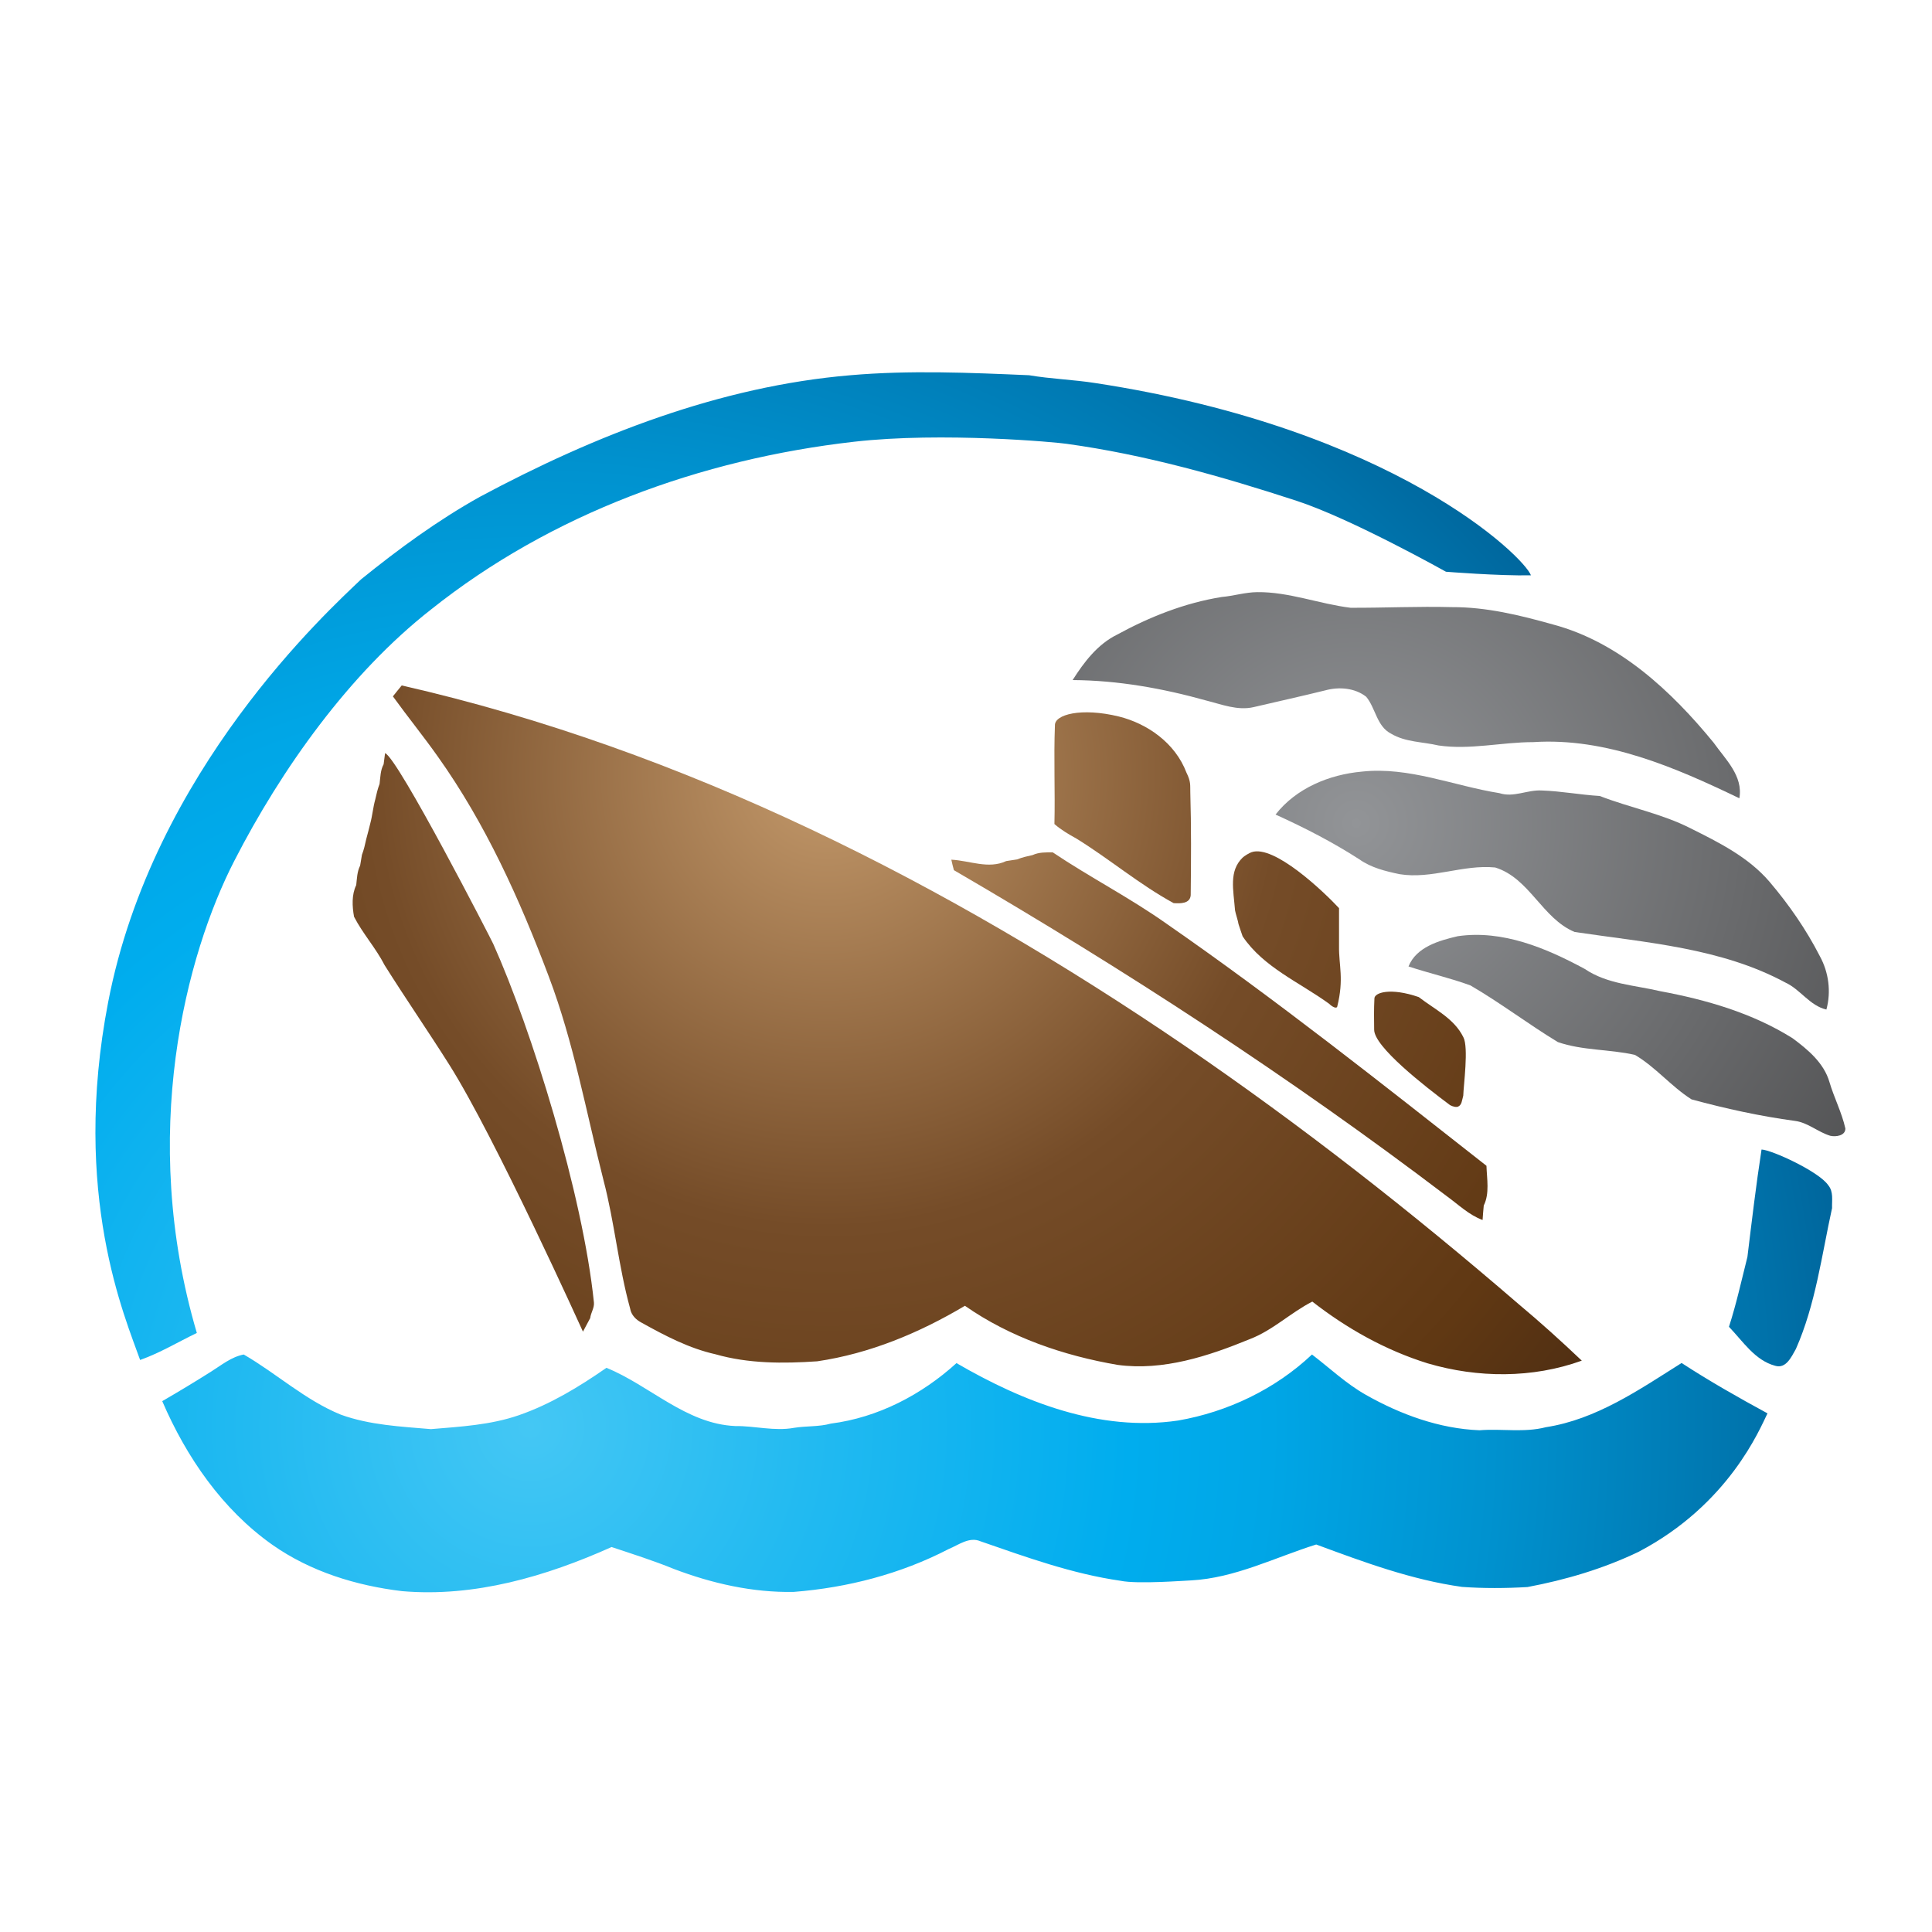 <?xml version="1.0" encoding="utf-8"?>
<!-- Generator: Adobe Illustrator 16.0.0, SVG Export Plug-In . SVG Version: 6.00 Build 0)  -->
<!DOCTYPE svg PUBLIC "-//W3C//DTD SVG 1.1//EN" "http://www.w3.org/Graphics/SVG/1.1/DTD/svg11.dtd">
<svg version="1.1" id="Layer_1" xmlns="http://www.w3.org/2000/svg" xmlns:xlink="http://www.w3.org/1999/xlink" x="0px" y="0px"
	 width="100px" height="100px" viewBox="0 0 100 100" enable-background="new 0 0 100 100" xml:space="preserve">
<g>
	<g>
		<radialGradient id="SVGID_1_" cx="27.449" cy="73.869" r="82.442" gradientUnits="userSpaceOnUse">
			<stop  offset="0" style="stop-color:#44C7F4"/>
			<stop  offset="0.177" style="stop-color:#22BAF1"/>
			<stop  offset="0.376" style="stop-color:#00ADEE"/>
			<stop  offset="0.465" style="stop-color:#00A6E6"/>
			<stop  offset="0.604" style="stop-color:#0092CF"/>
			<stop  offset="0.777" style="stop-color:#0072AA"/>
			<stop  offset="0.975" style="stop-color:#004678"/>
			<stop  offset="1" style="stop-color:#004071"/>
		</radialGradient>
		<path fill="url(#SVGID_1_)" d="M44.014,19.422c3.072-0.266,6.171-0.133,9.25,0c1.128,0.192,2.282,0.226,3.423,0.404
			c15.468,2.362,22.216,9.005,22.554,9.953c-1.666,0.033-4.398-0.186-4.398-0.186s-4.885-2.741-7.724-3.669
			c-3.901-1.274-7.856-2.395-11.918-2.953c-0.438-0.073-6.416-0.63-11.001-0.106c-7.916,0.902-15.672,3.723-21.903,8.692
			c-4.207,3.297-7.73,8.241-10.175,13.011c-2.475,4.818-4.966,14.147-1.934,24.425c-0.975,0.471-1.908,1.034-2.936,1.399
			c-0.767-2.182-3.576-8.565-1.652-18.532c2.313-11.99,11.399-20.257,13.084-21.869c1.941-1.573,3.965-3.053,6.148-4.273
			C30.79,22.527,37.259,19.993,44.014,19.422z"/>
		<radialGradient id="SVGID_2_" cx="27.377" cy="73.864" r="82.531" gradientUnits="userSpaceOnUse">
			<stop  offset="0" style="stop-color:#44C7F4"/>
			<stop  offset="0.177" style="stop-color:#22BAF1"/>
			<stop  offset="0.376" style="stop-color:#00ADEE"/>
			<stop  offset="0.465" style="stop-color:#00A6E6"/>
			<stop  offset="0.604" style="stop-color:#0092CF"/>
			<stop  offset="0.777" style="stop-color:#0072AA"/>
			<stop  offset="0.975" style="stop-color:#004678"/>
			<stop  offset="1" style="stop-color:#004071"/>
		</radialGradient>
		<path fill="url(#SVGID_2_)" d="M91.177,59.499c0.531,0.02,2.973,1.141,3.45,1.845c0.285,0.339,0.186,0.789,0.2,1.188
			c-0.538,2.447-0.851,4.981-1.872,7.291c-0.226,0.392-0.504,1.042-1.074,0.869c-1.048-0.279-1.673-1.273-2.39-2.017
			c0.385-1.194,0.65-2.408,0.955-3.616C90.673,63.201,90.892,61.344,91.177,59.499z"/>
		<radialGradient id="SVGID_3_" cx="27.451" cy="73.866" r="82.444" gradientUnits="userSpaceOnUse">
			<stop  offset="0" style="stop-color:#44C7F4"/>
			<stop  offset="0.177" style="stop-color:#22BAF1"/>
			<stop  offset="0.376" style="stop-color:#00ADEE"/>
			<stop  offset="0.465" style="stop-color:#00A6E6"/>
			<stop  offset="0.604" style="stop-color:#0092CF"/>
			<stop  offset="0.777" style="stop-color:#0072AA"/>
			<stop  offset="0.975" style="stop-color:#004678"/>
			<stop  offset="1" style="stop-color:#004071"/>
		</radialGradient>
		<path fill="url(#SVGID_3_)" d="M10.91,71.005c0.544-0.339,1.055-0.771,1.706-0.896c1.708,0.989,3.181,2.361,5.023,3.113
			c1.496,0.542,3.099,0.616,4.667,0.749c1.526-0.127,3.079-0.213,4.542-0.717c1.632-0.563,3.128-1.474,4.542-2.456
			c2.249,0.916,4.117,2.901,6.665,3.014c1.008-0.013,2.03,0.278,3.039,0.093c0.638-0.105,1.288-0.047,1.911-0.22
			c2.442-0.312,4.698-1.493,6.503-3.131c3.443,2.003,7.418,3.569,11.465,2.973c2.575-0.445,5.037-1.627,6.935-3.418
			c0.922,0.704,1.771,1.513,2.793,2.09c1.792,1.015,3.809,1.752,5.88,1.831c1.147-0.093,2.308,0.134,3.437-0.159
			c2.613-0.404,4.83-1.942,7.021-3.323c1.438,0.936,2.932,1.785,4.446,2.607c-0.399,0.809-1.992,4.71-6.67,7.166
			c-1.825,0.876-3.775,1.452-5.753,1.824c-1.127,0.066-2.262,0.073-3.384-0.007c-2.614-0.365-5.096-1.286-7.551-2.195
			c-2.137,0.67-4.206,1.737-6.476,1.858c-0.266,0.006-2.754,0.205-3.649,0.02c-2.495-0.358-4.877-1.221-7.252-2.044
			c-0.578-0.253-1.135,0.192-1.653,0.404c-2.481,1.287-5.235,1.998-8.015,2.216c-2.124,0.041-4.227-0.438-6.201-1.188
			c-1.055-0.431-2.144-0.775-3.225-1.135c-3.394,1.521-7.093,2.608-10.849,2.283c-2.372-0.285-4.731-1.009-6.705-2.396
			c-2.598-1.832-4.459-4.545-5.704-7.438C9.245,72.033,10.081,71.528,10.91,71.005z"/>
	</g>
	<g>
		<radialGradient id="SVGID_4_" cx="70.196" cy="42.607" r="59.873" gradientUnits="userSpaceOnUse">
			<stop  offset="0" style="stop-color:#929497"/>
			<stop  offset="0.673" style="stop-color:#404041"/>
			<stop  offset="1" style="stop-color:#231F20"/>
		</radialGradient>
		<path fill="url(#SVGID_4_)" d="M63.236,30.9c0.616-0.053,1.214-0.245,1.838-0.251c1.632-0.02,3.212,0.61,4.83,0.809
			c1.752,0.007,3.504-0.079,5.248-0.033c1.786-0.007,3.523,0.418,5.222,0.896c3.425,0.909,6.132,3.444,8.322,6.118
			c0.609,0.863,1.538,1.718,1.333,2.879c-3.325-1.599-6.894-3.151-10.669-2.906c-1.64,0-3.266,0.412-4.904,0.173
			c-0.822-0.193-1.712-0.166-2.455-0.611c-0.743-0.378-0.796-1.32-1.287-1.911c-0.584-0.458-1.406-0.524-2.11-0.332
			c-1.233,0.305-2.475,0.578-3.715,0.869c-0.83,0.192-1.646-0.139-2.442-0.338c-2.256-0.631-4.578-1.049-6.928-1.062
			c0.585-0.922,1.288-1.852,2.297-2.349C59.5,31.93,61.325,31.206,63.236,30.9z"/>
		<radialGradient id="SVGID_5_" cx="70.197" cy="42.608" r="59.873" gradientUnits="userSpaceOnUse">
			<stop  offset="0" style="stop-color:#929497"/>
			<stop  offset="0.673" style="stop-color:#404041"/>
			<stop  offset="1" style="stop-color:#231F20"/>
		</radialGradient>
		<path fill="url(#SVGID_5_)" d="M66.022,42.161c1.068-1.367,2.78-2.07,4.466-2.222c2.441-0.266,4.751,0.736,7.126,1.115
			c0.73,0.239,1.44-0.179,2.177-0.139c1.009,0.032,2.003,0.225,3.012,0.285c1.554,0.604,3.212,0.915,4.698,1.672
			c1.474,0.736,2.999,1.493,4.088,2.767c1.009,1.188,1.897,2.468,2.607,3.855c0.458,0.835,0.59,1.837,0.338,2.76
			c-0.862-0.199-1.34-1.035-2.116-1.394c-3.344-1.804-7.226-2.07-10.916-2.621c-1.685-0.703-2.335-2.793-4.113-3.338
			c-1.658-0.165-3.29,0.618-4.949,0.346c-0.73-0.153-1.467-0.332-2.084-0.77C68.975,43.587,67.516,42.838,66.022,42.161z"/>
		<radialGradient id="SVGID_6_" cx="70.197" cy="42.604" r="59.876" gradientUnits="userSpaceOnUse">
			<stop  offset="0" style="stop-color:#929497"/>
			<stop  offset="0.673" style="stop-color:#404041"/>
			<stop  offset="1" style="stop-color:#231F20"/>
		</radialGradient>
		<path fill="url(#SVGID_6_)" d="M75.452,48.458c2.321-0.338,4.584,0.617,6.581,1.698c1.154,0.783,2.589,0.837,3.902,1.148
			c2.389,0.444,4.776,1.134,6.848,2.435c0.796,0.59,1.625,1.281,1.91,2.271c0.24,0.814,0.638,1.571,0.823,2.4
			c0.007,0.378-0.497,0.445-0.782,0.378c-0.638-0.192-1.155-0.683-1.825-0.77c-1.813-0.244-3.597-0.637-5.355-1.114
			c-1.048-0.663-1.858-1.672-2.932-2.303c-1.314-0.299-2.707-0.219-3.988-0.663c-1.533-0.93-2.973-2.031-4.525-2.933
			c-1.049-0.385-2.143-0.63-3.205-0.982C73.309,49.016,74.482,48.684,75.452,48.458z"/>
	</g>
	<g>
		<g>
			<radialGradient id="SVGID_7_" cx="42.824" cy="40.076" r="80.556" gradientUnits="userSpaceOnUse">
				<stop  offset="0" style="stop-color:#C3996B"/>
				<stop  offset="0.291" style="stop-color:#754C28"/>
				<stop  offset="0.533" style="stop-color:#603813"/>
				<stop  offset="0.733" style="stop-color:#3B2314"/>
				<stop  offset="1" style="stop-color:#230B00"/>
			</radialGradient>
			<path fill="url(#SVGID_7_)" d="M20.793,35.479c14.63,3.331,28.21,10.251,40.551,18.664c6.012,4.108,11.745,8.601,17.252,13.351
				c1.128,0.942,2.216,1.925,3.277,2.933c-2.548,0.922-5.388,0.902-7.976,0.14c-2.177-0.676-4.187-1.804-5.972-3.197
				c-1.127,0.577-2.043,1.486-3.238,1.944c-2.149,0.882-4.484,1.65-6.834,1.333c-2.8-0.478-5.573-1.428-7.909-3.06
				c-2.349,1.4-4.93,2.476-7.644,2.874c-1.765,0.119-3.556,0.125-5.269-0.365c-1.36-0.305-2.601-0.955-3.809-1.627
				c-0.295-0.151-0.551-0.397-0.607-0.743c-0.604-2.182-0.803-4.45-1.38-6.647c-0.896-3.53-1.54-7.127-2.833-10.543
				c-1.5-3.981-3.268-7.903-5.743-11.38c-0.746-1.055-1.566-2.064-2.322-3.112C20.488,35.857,20.637,35.665,20.793,35.479z"/>
		</g>
		<g>
			<radialGradient id="SVGID_8_" cx="42.828" cy="40.074" r="80.565" gradientUnits="userSpaceOnUse">
				<stop  offset="0" style="stop-color:#C3996B"/>
				<stop  offset="0.291" style="stop-color:#754C28"/>
				<stop  offset="0.533" style="stop-color:#603813"/>
				<stop  offset="0.733" style="stop-color:#3B2314"/>
				<stop  offset="1" style="stop-color:#230B00"/>
			</radialGradient>
			<path fill="url(#SVGID_8_)" d="M57.908,37.085c1.473,0.365,2.919,1.367,3.503,2.906c0.239,0.484,0.187,0.644,0.199,1.028
				c0.053,1.772,0.04,3.55,0.021,5.315c-0.033,0.452-0.551,0.431-0.883,0.412c-1.779-0.969-3.318-2.283-5.037-3.344
				c-0.397-0.219-0.796-0.452-1.134-0.75c0.04-1.706-0.04-3.41,0.026-5.103C54.577,36.979,55.971,36.614,57.908,37.085z"/>
			<radialGradient id="SVGID_9_" cx="42.829" cy="40.078" r="80.557" gradientUnits="userSpaceOnUse">
				<stop  offset="0" style="stop-color:#C3996B"/>
				<stop  offset="0.291" style="stop-color:#754C28"/>
				<stop  offset="0.533" style="stop-color:#603813"/>
				<stop  offset="0.733" style="stop-color:#3B2314"/>
				<stop  offset="1" style="stop-color:#230B00"/>
			</radialGradient>
			<path fill="url(#SVGID_9_)" d="M23.245,55.094c-1.091-1.727-2.249-3.404-3.337-5.136c-0.451-0.883-1.128-1.626-1.583-2.508
				c-0.096-0.537-0.129-1.134,0.113-1.639c0.04-0.338,0.043-0.69,0.203-1.009c0.029-0.179,0.06-0.372,0.093-0.558
				c0.1-0.258,0.163-0.537,0.222-0.809c0.074-0.266,0.14-0.538,0.207-0.803c0.112-0.412,0.146-0.843,0.261-1.254
				c0.061-0.272,0.123-0.544,0.223-0.804c0.043-0.345,0.04-0.703,0.209-1.014c0.02-0.147,0.06-0.438,0.076-0.578
				c0.677,0.266,5.504,9.661,5.598,9.873c1.974,4.399,4.637,12.953,5.212,18.565c0.026,0.279-0.16,0.525-0.193,0.804
				c-0.122,0.231-0.249,0.471-0.375,0.702C30.172,68.927,25.624,58.849,23.245,55.094z"/>
			<radialGradient id="SVGID_10_" cx="42.826" cy="40.075" r="80.559" gradientUnits="userSpaceOnUse">
				<stop  offset="0" style="stop-color:#C3996B"/>
				<stop  offset="0.291" style="stop-color:#754C28"/>
				<stop  offset="0.533" style="stop-color:#603813"/>
				<stop  offset="0.733" style="stop-color:#3B2314"/>
				<stop  offset="1" style="stop-color:#230B00"/>
			</radialGradient>
			<path fill="url(#SVGID_10_)" d="M53.449,44.257c0.332-0.152,0.689-0.139,1.041-0.139c1.924,1.293,4.001,2.355,5.893,3.696
				c5.693,3.948,11.114,8.254,16.556,12.527c0.02,0.676,0.172,1.426-0.14,2.057c-0.021,0.246-0.047,0.498-0.061,0.749
				c-0.703-0.259-1.247-0.795-1.844-1.227c-8.129-6.177-16.708-11.751-25.52-16.88c-0.04-0.14-0.106-0.404-0.133-0.543
				c0.942,0.046,1.925,0.503,2.84,0.072c0.186-0.026,0.371-0.06,0.563-0.086C52.905,44.377,53.177,44.317,53.449,44.257z"/>
			<radialGradient id="SVGID_11_" cx="42.817" cy="40.07" r="80.595" gradientUnits="userSpaceOnUse">
				<stop  offset="0" style="stop-color:#C3996B"/>
				<stop  offset="0.291" style="stop-color:#754C28"/>
				<stop  offset="0.533" style="stop-color:#603813"/>
				<stop  offset="0.733" style="stop-color:#3B2314"/>
				<stop  offset="1" style="stop-color:#230B00"/>
			</radialGradient>
			<path fill="url(#SVGID_11_)" d="M69.308,48.969c-0.014,1.016,0.265,1.686-0.093,3.133c-0.033,0.119-0.253,0.02-0.412-0.141
				c-1.52-1.108-3.41-1.891-4.485-3.497c-0.072-0.212-0.146-0.418-0.212-0.63c-0.027-0.186-0.146-0.524-0.18-0.71
				c-0.086-1.081-0.325-2.037,0.392-2.734c0.1-0.093,0.331-0.232,0.458-0.279c1.161-0.412,3.735,2.037,4.532,2.894V48.969z"/>
			<radialGradient id="SVGID_12_" cx="42.826" cy="40.069" r="80.566" gradientUnits="userSpaceOnUse">
				<stop  offset="0" style="stop-color:#C3996B"/>
				<stop  offset="0.291" style="stop-color:#754C28"/>
				<stop  offset="0.533" style="stop-color:#603813"/>
				<stop  offset="0.733" style="stop-color:#3B2314"/>
				<stop  offset="1" style="stop-color:#230B00"/>
			</radialGradient>
			<path fill="url(#SVGID_12_)" d="M73.435,51.609c0.822,0.637,1.831,1.102,2.309,2.078c0.279,0.529,0.007,2.5-0.006,3.024
				c-0.073,0.259-0.073,0.471-0.26,0.563c-0.093,0.048-0.278,0.007-0.424-0.073c-1.334-0.994-3.935-3.024-3.928-3.908
				c-0.007-0.529-0.015-1.067,0.013-1.599C71.119,51.378,71.962,51.099,73.435,51.609z"/>
		</g>
	</g>
</g>
</svg>
